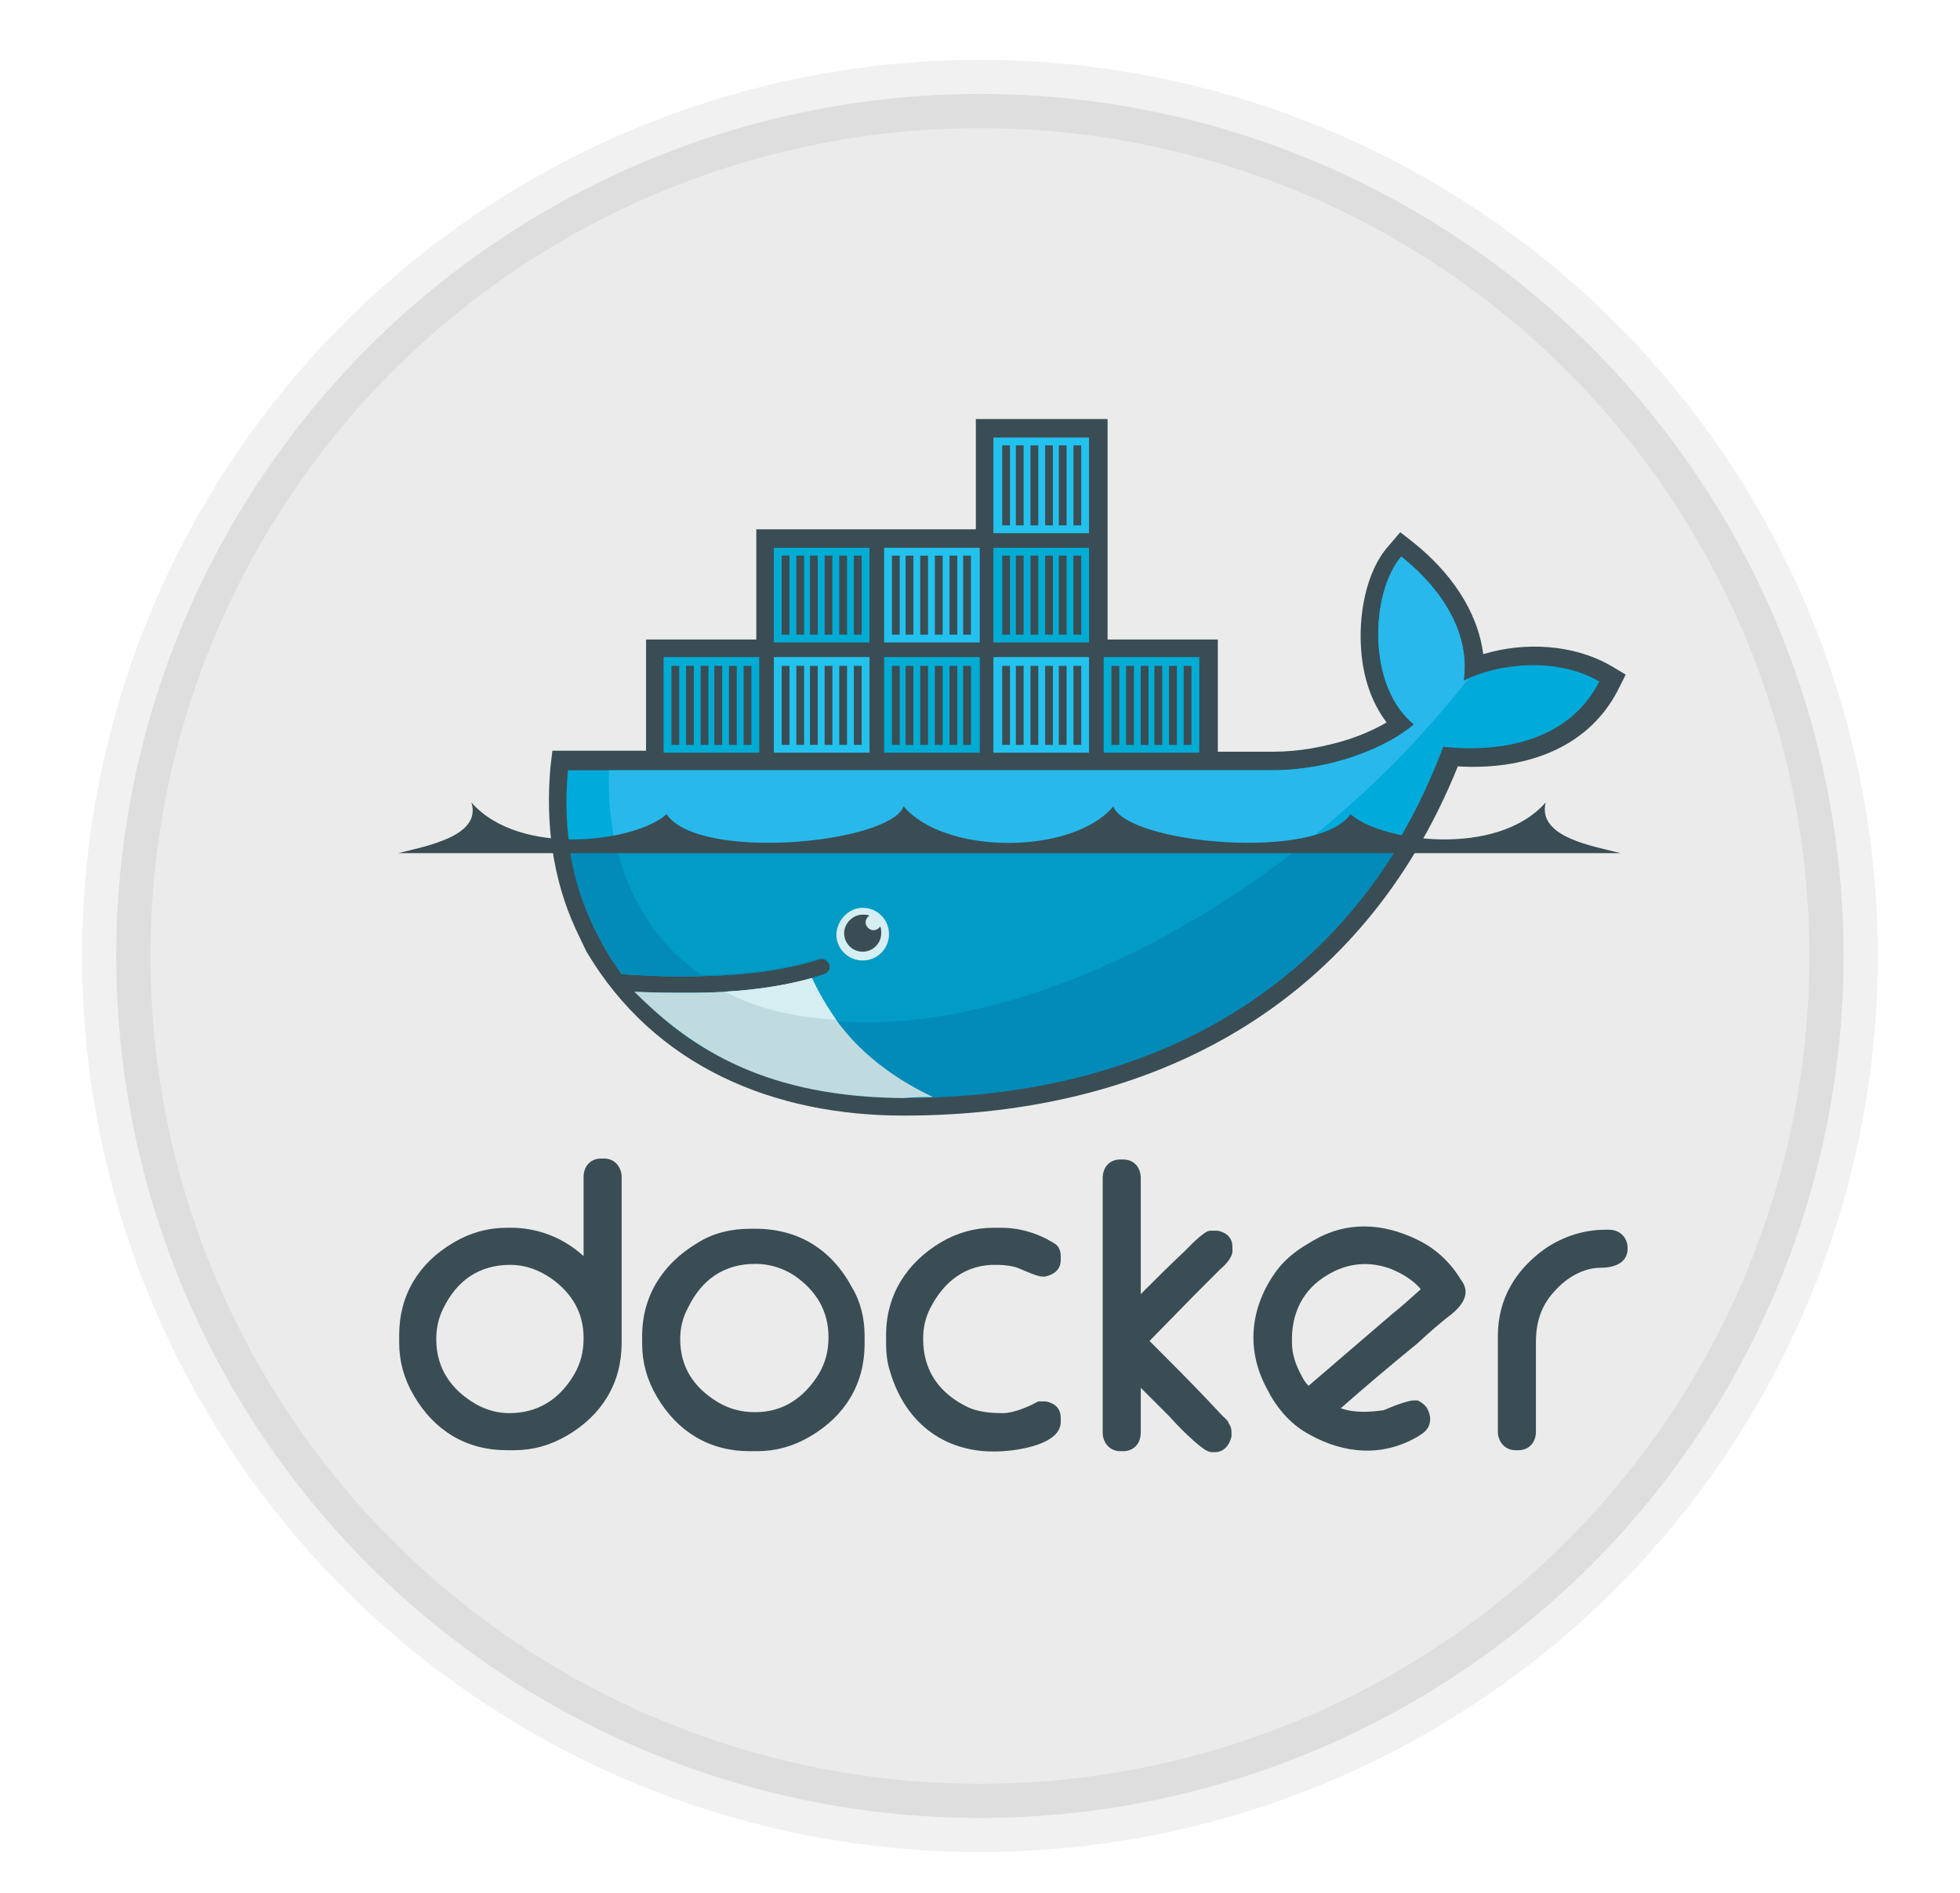 <svg viewBox="62.668 257.113 200.874 194.062" width="200.874" height="194.062" xmlns="http://www.w3.org/2000/svg" xmlns:bx="https://boxy-svg.com">
  <defs>
    <filter id="inner-shadow-filter-0" color-interpolation-filters="sRGB" x="-50%" y="-50%" width="200%" height="200%" bx:preset="inner-shadow 1 0 0 19 0.62 #67d4d4b3">
      <feOffset dx="0" dy="0"/>
      <feGaussianBlur stdDeviation="19"/>
      <feComposite operator="out" in="SourceGraphic"/>
      <feComponentTransfer result="choke">
        <feFuncA type="linear" slope="1.24"/>
      </feComponentTransfer>
      <feFlood flood-color="#67d4d4b3" result="color"/>
      <feComposite operator="in" in="color" in2="choke" result="shadow"/>
      <feComposite operator="over" in="shadow" in2="SourceGraphic"/>
    </filter>
  </defs>
  <circle style="fill: rgb(216, 216, 216); stroke: rgb(0, 0, 0); filter: url('#inner-shadow-filter-0'); opacity: 0.72; stroke-width: 12.466px; stroke-miterlimit: 1; paint-order: fill; stroke-opacity: 0.11;" transform="matrix(0.562, 0, 0, 0.561, -217.66, 20.749)" cx="677.5" cy="596" r="157.5"/>
  <rect x="62.668" y="257.113" width="200.874" height="194.062" style="fill: rgb(216, 216, 216); stroke: rgb(0, 0, 0); stroke-opacity: 0; opacity: 0;"/>
  <path fill-rule="evenodd" clip-rule="evenodd" fill="#3A4D54" d="M 122.479 385.868 L 122.479 377.768 C 122.479 376.668 123.179 375.868 124.279 375.868 L 124.579 375.868 C 125.679 375.868 126.379 376.768 126.379 377.768 L 126.379 394.768 C 126.379 398.868 124.379 402.168 120.779 404.268 C 119.079 405.268 117.279 405.768 115.379 405.768 L 114.579 405.768 C 110.479 405.768 107.179 403.768 105.079 400.168 C 104.079 398.468 103.579 396.668 103.579 394.768 L 103.579 393.968 C 103.579 389.868 105.579 386.568 109.179 384.468 C 110.879 383.468 112.679 382.968 114.579 382.968 L 115.379 382.968 C 118.079 383.068 120.479 384.068 122.479 385.868 Z M 107.379 394.368 C 107.379 397.368 108.879 399.568 111.479 401.068 C 112.579 401.668 113.679 401.968 114.879 401.968 C 117.779 401.968 119.979 400.568 121.479 398.068 C 122.179 396.868 122.479 395.668 122.479 394.268 C 122.479 391.668 121.279 389.668 119.179 388.168 C 117.879 387.268 116.479 386.768 114.979 386.768 C 111.779 386.768 109.479 388.368 108.079 391.268 C 107.579 392.268 107.379 393.368 107.379 394.368 Z M 139.579 383.068 L 140.079 383.068 C 144.479 383.068 147.879 385.168 149.979 389.068 C 150.879 390.568 151.279 392.268 151.279 394.068 L 151.279 394.868 C 151.279 398.968 149.279 402.268 145.679 404.368 C 143.979 405.368 142.179 405.868 140.279 405.868 L 139.479 405.868 C 135.379 405.868 132.079 403.868 129.979 400.268 C 128.979 398.568 128.479 396.768 128.479 394.868 L 128.479 394.068 C 128.479 389.968 130.579 386.668 134.079 384.568 C 135.779 383.468 137.679 383.068 139.579 383.068 Z M 132.379 394.368 C 132.379 397.268 133.779 399.368 136.279 400.868 C 137.479 401.568 138.679 401.868 140.079 401.868 C 142.979 401.868 145.079 400.368 146.579 397.968 C 147.279 396.768 147.579 395.568 147.579 394.168 C 147.579 391.468 146.279 389.368 144.079 387.868 C 142.879 387.068 141.479 386.668 140.079 386.668 C 136.879 386.668 134.579 388.268 133.179 391.168 C 132.579 392.268 132.379 393.368 132.379 394.368 Z M 167.179 387.168 C 166.579 386.868 165.479 386.768 164.879 386.768 C 161.679 386.668 159.379 388.468 157.979 391.268 C 157.479 392.268 157.279 393.268 157.279 394.368 C 157.279 397.668 158.979 399.968 161.879 401.368 C 162.979 401.868 164.279 401.968 165.479 401.968 C 166.479 401.968 167.979 401.368 168.879 400.868 L 169.079 400.768 L 169.879 400.768 C 170.779 400.968 171.379 401.468 171.379 402.468 L 171.379 402.868 C 171.379 405.168 167.079 405.768 165.479 405.868 C 159.779 406.268 155.479 403.168 153.879 397.668 C 153.579 396.768 153.479 395.768 153.479 394.768 L 153.479 393.968 C 153.479 389.868 155.579 386.568 159.079 384.468 C 160.779 383.468 162.579 382.968 164.479 382.968 L 165.279 382.968 C 167.279 382.968 169.179 383.568 170.879 384.668 L 170.979 384.768 L 171.079 384.868 C 171.279 385.168 171.379 385.468 171.379 385.868 L 171.379 386.268 C 171.379 387.268 170.679 387.768 169.779 387.968 L 169.479 387.968 C 168.979 387.968 167.679 387.368 167.179 387.168 Z M 179.579 389.768 C 181.079 388.268 182.579 386.768 184.079 385.368 C 184.479 384.968 186.079 383.268 186.679 383.268 L 187.479 383.268 C 188.379 383.468 188.979 383.968 188.979 384.968 L 188.979 385.368 C 188.979 385.968 188.279 386.768 187.779 387.168 L 185.079 389.868 L 180.479 394.568 C 182.479 396.568 184.479 398.568 186.379 400.568 L 187.979 402.268 C 188.179 402.468 188.479 402.668 188.579 402.968 C 188.779 403.268 188.879 403.568 188.879 403.868 L 188.879 404.368 C 188.679 405.268 188.079 405.968 187.179 405.968 L 186.879 405.968 C 186.279 405.968 185.579 405.268 185.079 404.868 C 184.179 404.068 183.279 403.168 182.479 402.268 L 179.579 399.368 L 179.579 403.968 C 179.579 405.068 178.879 405.868 177.779 405.868 L 177.479 405.868 C 176.379 405.868 175.679 404.968 175.679 403.968 L 175.679 377.868 C 175.679 376.768 176.379 375.968 177.479 375.968 L 177.779 375.968 C 178.879 375.968 179.579 376.768 179.579 377.868 L 179.579 389.768 Z M 227.179 383.168 L 227.579 383.168 C 228.679 383.168 229.479 383.968 229.479 385.068 C 229.479 386.668 227.979 387.068 226.679 387.068 C 224.979 387.068 223.279 388.068 222.179 389.268 C 220.679 390.768 220.079 392.568 220.079 394.668 L 220.079 403.868 C 220.079 404.968 219.379 405.768 218.279 405.768 L 217.979 405.768 C 216.879 405.768 216.179 404.868 216.179 403.868 L 216.179 394.068 C 216.179 390.268 217.979 387.268 221.079 385.068 C 222.879 383.868 224.979 383.168 227.179 383.168 Z M 200.079 401.468 C 201.479 401.968 203.079 401.868 204.479 401.668 C 205.179 401.368 207.079 400.568 207.779 400.668 L 207.979 400.668 C 208.379 400.868 208.779 401.168 208.979 401.568 C 209.479 402.568 209.279 403.568 208.279 404.168 L 207.979 404.368 C 204.379 406.468 200.479 406.168 196.879 404.168 C 195.179 403.268 193.879 401.868 192.879 400.168 L 192.679 399.768 C 190.379 395.768 190.679 391.468 193.279 387.668 C 194.179 386.368 195.379 385.368 196.779 384.568 L 197.279 384.268 C 200.679 382.268 204.379 382.468 207.879 384.168 C 209.779 385.068 211.279 386.468 212.379 388.268 L 212.579 388.568 C 213.379 389.868 212.379 391.068 211.379 391.868 C 210.179 392.768 208.979 393.868 207.879 394.868 C 205.179 397.068 202.579 399.268 200.079 401.468 Z M 196.779 399.168 L 205.279 391.868 C 206.279 391.068 207.279 390.168 208.279 389.268 C 207.479 388.268 206.179 387.568 205.179 387.168 C 202.979 386.368 200.779 386.568 198.779 387.768 C 196.179 389.268 194.979 391.768 195.079 394.768 C 195.079 395.968 195.479 397.068 196.079 398.168 C 196.279 398.568 196.479 398.868 196.779 399.168 M 176.179 322.668 L 187.479 322.668 L 187.479 334.168 L 193.179 334.168 C 195.779 334.168 198.479 333.668 200.979 332.868 C 202.179 332.468 203.579 331.868 204.779 331.168 C 203.179 329.068 202.379 326.468 202.179 323.868 C 201.879 320.368 202.579 315.768 204.979 313.068 L 206.179 311.668 L 207.579 312.768 C 211.179 315.668 214.079 319.568 214.679 324.168 C 218.979 322.868 223.979 323.168 227.779 325.368 L 229.279 326.268 L 228.479 327.868 C 225.279 334.068 218.579 336.068 212.079 335.668 C 202.279 359.968 181.079 371.468 155.279 371.468 C 141.979 371.468 129.779 366.468 122.779 354.668 L 122.679 354.468 L 121.679 352.368 C 119.279 347.168 118.579 341.468 119.079 335.768 L 119.279 334.068 L 128.879 334.068 L 128.879 322.668 L 140.179 322.668 L 140.179 311.368 L 162.679 311.368 L 162.679 300.068 L 176.179 300.068 L 176.179 322.668 Z"/>
  <path fill="#00AADA" d="M 212.679 326.868 C 213.479 320.968 209.079 316.368 206.279 314.168 C 203.179 317.768 202.679 327.368 207.579 331.368 C 204.779 333.768 199.079 336.068 193.079 336.068 L 120.879 336.068 C 120.279 342.268 121.379 347.968 123.879 352.868 L 124.679 354.368 C 125.179 355.268 125.779 356.068 126.379 356.968 C 129.379 357.168 132.079 357.268 134.579 357.168 C 139.479 357.068 143.479 356.468 146.579 355.468 C 147.079 355.268 147.479 355.568 147.679 355.968 C 147.879 356.468 147.579 356.868 147.179 357.068 C 146.779 357.168 146.379 357.368 145.879 357.468 C 143.479 358.168 140.879 358.568 137.579 358.768 L 136.979 358.768 C 135.679 358.868 134.279 358.868 132.779 358.868 C 131.179 358.868 129.679 358.868 127.879 358.768 C 133.879 365.568 143.279 369.568 155.079 369.568 C 180.079 369.568 201.279 358.468 210.579 333.668 C 217.279 334.368 223.679 332.668 226.579 326.968 C 222.079 324.368 216.079 325.168 212.679 326.868 Z"/>
  <path fill="#28B8EB" d="M 212.679 326.868 C 213.479 320.968 209.079 316.368 206.279 314.168 C 203.179 317.768 202.679 327.368 207.579 331.368 C 204.779 333.768 199.079 336.068 193.079 336.068 L 125.079 336.068 C 124.779 345.568 128.279 352.768 134.579 357.068 C 139.479 356.968 143.479 356.368 146.579 355.368 C 147.079 355.168 147.479 355.468 147.679 355.868 C 147.879 356.368 147.579 356.768 147.179 356.968 C 146.779 357.068 146.379 357.268 145.879 357.368 C 143.479 358.068 140.679 358.568 137.379 358.768 L 137.279 358.668 C 145.779 363.068 158.079 362.968 172.279 357.568 C 188.079 351.468 202.879 339.868 213.179 326.668 C 212.979 326.768 212.879 326.868 212.679 326.868 Z"/>
  <path fill="#028BB8" d="M 120.979 343.568 C 121.379 346.868 122.379 349.968 123.879 352.868 L 124.679 354.368 C 125.179 355.268 125.779 356.068 126.379 356.968 C 129.379 357.168 132.079 357.268 134.579 357.168 C 139.479 357.068 143.479 356.468 146.579 355.468 C 147.079 355.268 147.479 355.568 147.679 355.968 C 147.879 356.468 147.579 356.868 147.179 357.068 C 146.779 357.168 146.379 357.368 145.879 357.468 C 143.479 358.168 140.679 358.668 137.379 358.868 L 136.979 358.868 C 135.679 358.968 134.279 358.968 132.879 358.968 C 131.279 358.968 129.679 358.968 127.979 358.868 C 133.979 365.668 143.479 369.668 155.279 369.668 C 176.679 369.668 195.279 361.568 206.079 343.668 L 120.979 343.668 L 120.979 343.568 Z"/>
  <path fill="#019BC6" d="M 125.779 343.568 C 127.079 349.368 130.079 353.968 134.579 357.068 C 139.479 356.968 143.479 356.368 146.579 355.368 C 147.079 355.168 147.479 355.468 147.679 355.868 C 147.879 356.368 147.579 356.768 147.179 356.968 C 146.779 357.068 146.379 357.268 145.879 357.368 C 143.479 358.068 140.679 358.568 137.279 358.768 C 145.779 363.168 158.079 363.068 172.179 357.668 C 180.679 354.368 188.979 349.468 196.379 343.568 L 125.779 343.568 Z"/>
  <path fill-rule="evenodd" clip-rule="evenodd" fill="#00ACD3" d="M 130.679 324.468 L 140.479 324.468 L 140.479 334.268 L 130.679 334.268 L 130.679 324.468 Z M 131.479 325.368 L 132.279 325.368 L 132.279 333.468 L 131.479 333.468 L 131.479 325.368 Z M 132.979 325.368 L 133.779 325.368 L 133.779 333.468 L 132.979 333.468 L 132.979 325.368 Z M 134.479 325.368 L 135.279 325.368 L 135.279 333.468 L 134.479 333.468 L 134.479 325.368 Z M 135.879 325.368 L 136.679 325.368 L 136.679 333.468 L 135.879 333.468 L 135.879 325.368 Z M 137.379 325.368 L 138.179 325.368 L 138.179 333.468 L 137.379 333.468 L 137.379 325.368 Z M 138.879 325.368 L 139.679 325.368 L 139.679 333.468 L 138.879 333.468 L 138.879 325.368 Z M 141.979 313.268 L 151.779 313.268 L 151.779 322.968 L 141.979 322.968 L 141.979 313.268 Z M 142.779 314.068 L 143.579 314.068 L 143.579 322.168 L 142.779 322.168 L 142.779 314.068 Z M 144.279 314.068 L 145.079 314.068 L 145.079 322.168 L 144.279 322.168 L 144.279 314.068 Z M 145.679 314.068 L 146.479 314.068 L 146.479 322.168 L 145.679 322.168 L 145.679 314.068 Z M 147.179 314.068 L 147.979 314.068 L 147.979 322.168 L 147.179 322.168 L 147.179 314.068 Z M 148.679 314.068 L 149.479 314.068 L 149.479 322.168 L 148.679 322.168 L 148.679 314.068 Z M 150.179 314.068 L 150.979 314.068 L 150.979 322.168 L 150.179 322.168 L 150.179 314.068 Z"/>
  <path fill-rule="evenodd" clip-rule="evenodd" fill="#23C2EE" d="M 141.979 324.468 L 151.779 324.468 L 151.779 334.268 L 141.979 334.268 L 141.979 324.468 Z M 142.779 325.368 L 143.579 325.368 L 143.579 333.468 L 142.779 333.468 L 142.779 325.368 Z M 144.279 325.368 L 145.079 325.368 L 145.079 333.468 L 144.279 333.468 L 144.279 325.368 Z M 145.679 325.368 L 146.479 325.368 L 146.479 333.468 L 145.679 333.468 L 145.679 325.368 Z M 147.179 325.368 L 147.979 325.368 L 147.979 333.468 L 147.179 333.468 L 147.179 325.368 Z M 148.679 325.368 L 149.479 325.368 L 149.479 333.468 L 148.679 333.468 L 148.679 325.368 Z M 150.179 325.368 L 150.979 325.368 L 150.979 333.468 L 150.179 333.468 L 150.179 325.368 Z"/>
  <path fill-rule="evenodd" clip-rule="evenodd" fill="#00ACD3" d="M 153.279 324.468 L 163.079 324.468 L 163.079 334.268 L 153.279 334.268 L 153.279 324.468 Z M 154.079 325.368 L 154.879 325.368 L 154.879 333.468 L 154.079 333.468 L 154.079 325.368 Z M 155.479 325.368 L 156.279 325.368 L 156.279 333.468 L 155.479 333.468 L 155.479 325.368 Z M 156.979 325.368 L 157.779 325.368 L 157.779 333.468 L 156.979 333.468 L 156.979 325.368 Z M 158.479 325.368 L 159.279 325.368 L 159.279 333.468 L 158.479 333.468 L 158.479 325.368 Z M 159.979 325.368 L 160.779 325.368 L 160.779 333.468 L 159.979 333.468 L 159.979 325.368 Z M 161.379 325.368 L 162.179 325.368 L 162.179 333.468 L 161.379 333.468 L 161.379 325.368 Z"/>
  <path fill-rule="evenodd" clip-rule="evenodd" fill="#23C2EE" d="M 153.279 313.268 L 163.079 313.268 L 163.079 322.968 L 153.279 322.968 L 153.279 313.268 Z M 154.079 314.068 L 154.879 314.068 L 154.879 322.168 L 154.079 322.168 L 154.079 314.068 Z M 155.479 314.068 L 156.279 314.068 L 156.279 322.168 L 155.479 322.168 L 155.479 314.068 Z M 156.979 314.068 L 157.779 314.068 L 157.779 322.168 L 156.979 322.168 L 156.979 314.068 Z M 158.479 314.068 L 159.279 314.068 L 159.279 322.168 L 158.479 322.168 L 158.479 314.068 Z M 159.979 314.068 L 160.779 314.068 L 160.779 322.168 L 159.979 322.168 L 159.979 314.068 Z M 161.379 314.068 L 162.179 314.068 L 162.179 322.168 L 161.379 322.168 L 161.379 314.068 Z M 164.479 324.468 L 174.279 324.468 L 174.279 334.268 L 164.479 334.268 L 164.479 324.468 Z M 165.379 325.368 L 166.179 325.368 L 166.179 333.468 L 165.379 333.468 L 165.379 325.368 Z M 166.779 325.368 L 167.579 325.368 L 167.579 333.468 L 166.779 333.468 L 166.779 325.368 Z M 168.279 325.368 L 169.079 325.368 L 169.079 333.468 L 168.279 333.468 L 168.279 325.368 Z M 169.779 325.368 L 170.579 325.368 L 170.579 333.468 L 169.779 333.468 L 169.779 325.368 Z M 171.179 325.368 L 171.979 325.368 L 171.979 333.468 L 171.179 333.468 L 171.179 325.368 Z M 172.679 325.368 L 173.479 325.368 L 173.479 333.468 L 172.679 333.468 L 172.679 325.368 Z"/>
  <path fill-rule="evenodd" clip-rule="evenodd" fill="#00ACD3" d="M 164.479 313.268 L 174.279 313.268 L 174.279 322.968 L 164.479 322.968 L 164.479 313.268 Z M 165.379 314.068 L 166.179 314.068 L 166.179 322.168 L 165.379 322.168 L 165.379 314.068 Z M 166.779 314.068 L 167.579 314.068 L 167.579 322.168 L 166.779 322.168 L 166.779 314.068 Z M 168.279 314.068 L 169.079 314.068 L 169.079 322.168 L 168.279 322.168 L 168.279 314.068 Z M 169.779 314.068 L 170.579 314.068 L 170.579 322.168 L 169.779 322.168 L 169.779 314.068 Z M 171.179 314.068 L 171.979 314.068 L 171.979 322.168 L 171.179 322.168 L 171.179 314.068 Z M 172.679 314.068 L 173.479 314.068 L 173.479 322.168 L 172.679 322.168 L 172.679 314.068 Z"/>
  <path fill-rule="evenodd" clip-rule="evenodd" fill="#23C2EE" d="M 164.479 301.968 L 174.279 301.968 L 174.279 311.768 L 164.479 311.768 L 164.479 301.968 Z M 165.379 302.768 L 166.179 302.768 L 166.179 310.968 L 165.379 310.968 L 165.379 302.768 Z M 166.779 302.768 L 167.579 302.768 L 167.579 310.968 L 166.779 310.968 L 166.779 302.768 Z M 168.279 302.768 L 169.079 302.768 L 169.079 310.968 L 168.279 310.968 L 168.279 302.768 Z M 169.779 302.768 L 170.579 302.768 L 170.579 310.968 L 169.779 310.968 L 169.779 302.768 Z M 171.179 302.768 L 171.979 302.768 L 171.979 310.968 L 171.179 310.968 L 171.179 302.768 Z M 172.679 302.768 L 173.479 302.768 L 173.479 310.968 L 172.679 310.968 L 172.679 302.768 Z"/>
  <path fill-rule="evenodd" clip-rule="evenodd" fill="#00ACD3" d="M 175.779 324.468 L 185.579 324.468 L 185.579 334.268 L 175.779 334.268 L 175.779 324.468 Z M 176.579 325.368 L 177.379 325.368 L 177.379 333.468 L 176.579 333.468 L 176.579 325.368 Z M 178.079 325.368 L 178.879 325.368 L 178.879 333.468 L 178.079 333.468 L 178.079 325.368 Z M 179.579 325.368 L 180.379 325.368 L 180.379 333.468 L 179.579 333.468 L 179.579 325.368 Z M 180.979 325.368 L 181.779 325.368 L 181.779 333.468 L 180.979 333.468 L 180.979 325.368 Z M 182.479 325.368 L 183.279 325.368 L 183.279 333.468 L 182.479 333.468 L 182.479 325.368 Z M 183.979 325.368 L 184.779 325.368 L 184.779 333.468 L 183.979 333.468 L 183.979 325.368 Z"/>
  <path fill-rule="evenodd" clip-rule="evenodd" fill="#D4EEF1" d="M 151.079 350.168 C 152.579 350.168 153.779 351.368 153.779 352.868 C 153.779 354.368 152.579 355.568 151.079 355.568 C 149.579 355.568 148.379 354.368 148.379 352.868 C 148.479 351.368 149.679 350.168 151.079 350.168"/>
  <path fill-rule="evenodd" clip-rule="evenodd" fill="#3A4D54" d="M 151.079 350.868 C 151.279 350.868 151.579 350.868 151.779 350.968 C 151.579 351.068 151.379 351.368 151.379 351.668 C 151.379 352.068 151.779 352.468 152.179 352.468 C 152.479 352.468 152.779 352.268 152.879 352.068 C 152.979 352.268 152.979 352.568 152.979 352.768 C 152.979 353.868 152.079 354.668 151.079 354.668 C 149.979 354.668 149.179 353.768 149.179 352.768 C 149.179 351.768 150.079 350.868 151.079 350.868 M 103.479 344.568 L 228.779 344.568 C 226.079 343.868 220.179 342.968 221.079 339.368 C 216.079 345.068 204.179 343.368 201.079 340.568 C 197.679 345.468 178.079 343.568 176.779 339.768 C 172.579 344.768 159.479 344.768 155.279 339.768 C 153.879 343.568 134.279 345.468 130.979 340.568 C 127.979 343.368 115.979 345.068 110.979 339.368 C 112.079 342.868 106.179 343.868 103.479 344.568"/>
  <path fill="#BFDBE0" d="M 158.279 369.568 C 151.579 366.368 147.979 362.068 145.879 357.368 C 143.379 358.068 140.379 358.568 136.979 358.768 C 135.679 358.868 134.279 358.868 132.879 358.868 C 131.179 358.868 129.479 358.868 127.679 358.768 C 133.779 364.868 141.379 369.568 155.279 369.668 C 156.279 369.568 157.279 369.568 158.279 369.568 Z"/>
  <path fill="#D4EEF1" d="M 148.379 361.668 C 147.479 360.368 146.579 358.868 145.879 357.368 C 143.379 358.068 140.379 358.568 136.979 358.768 C 139.379 360.068 142.779 361.268 148.379 361.668 Z"/>
</svg>